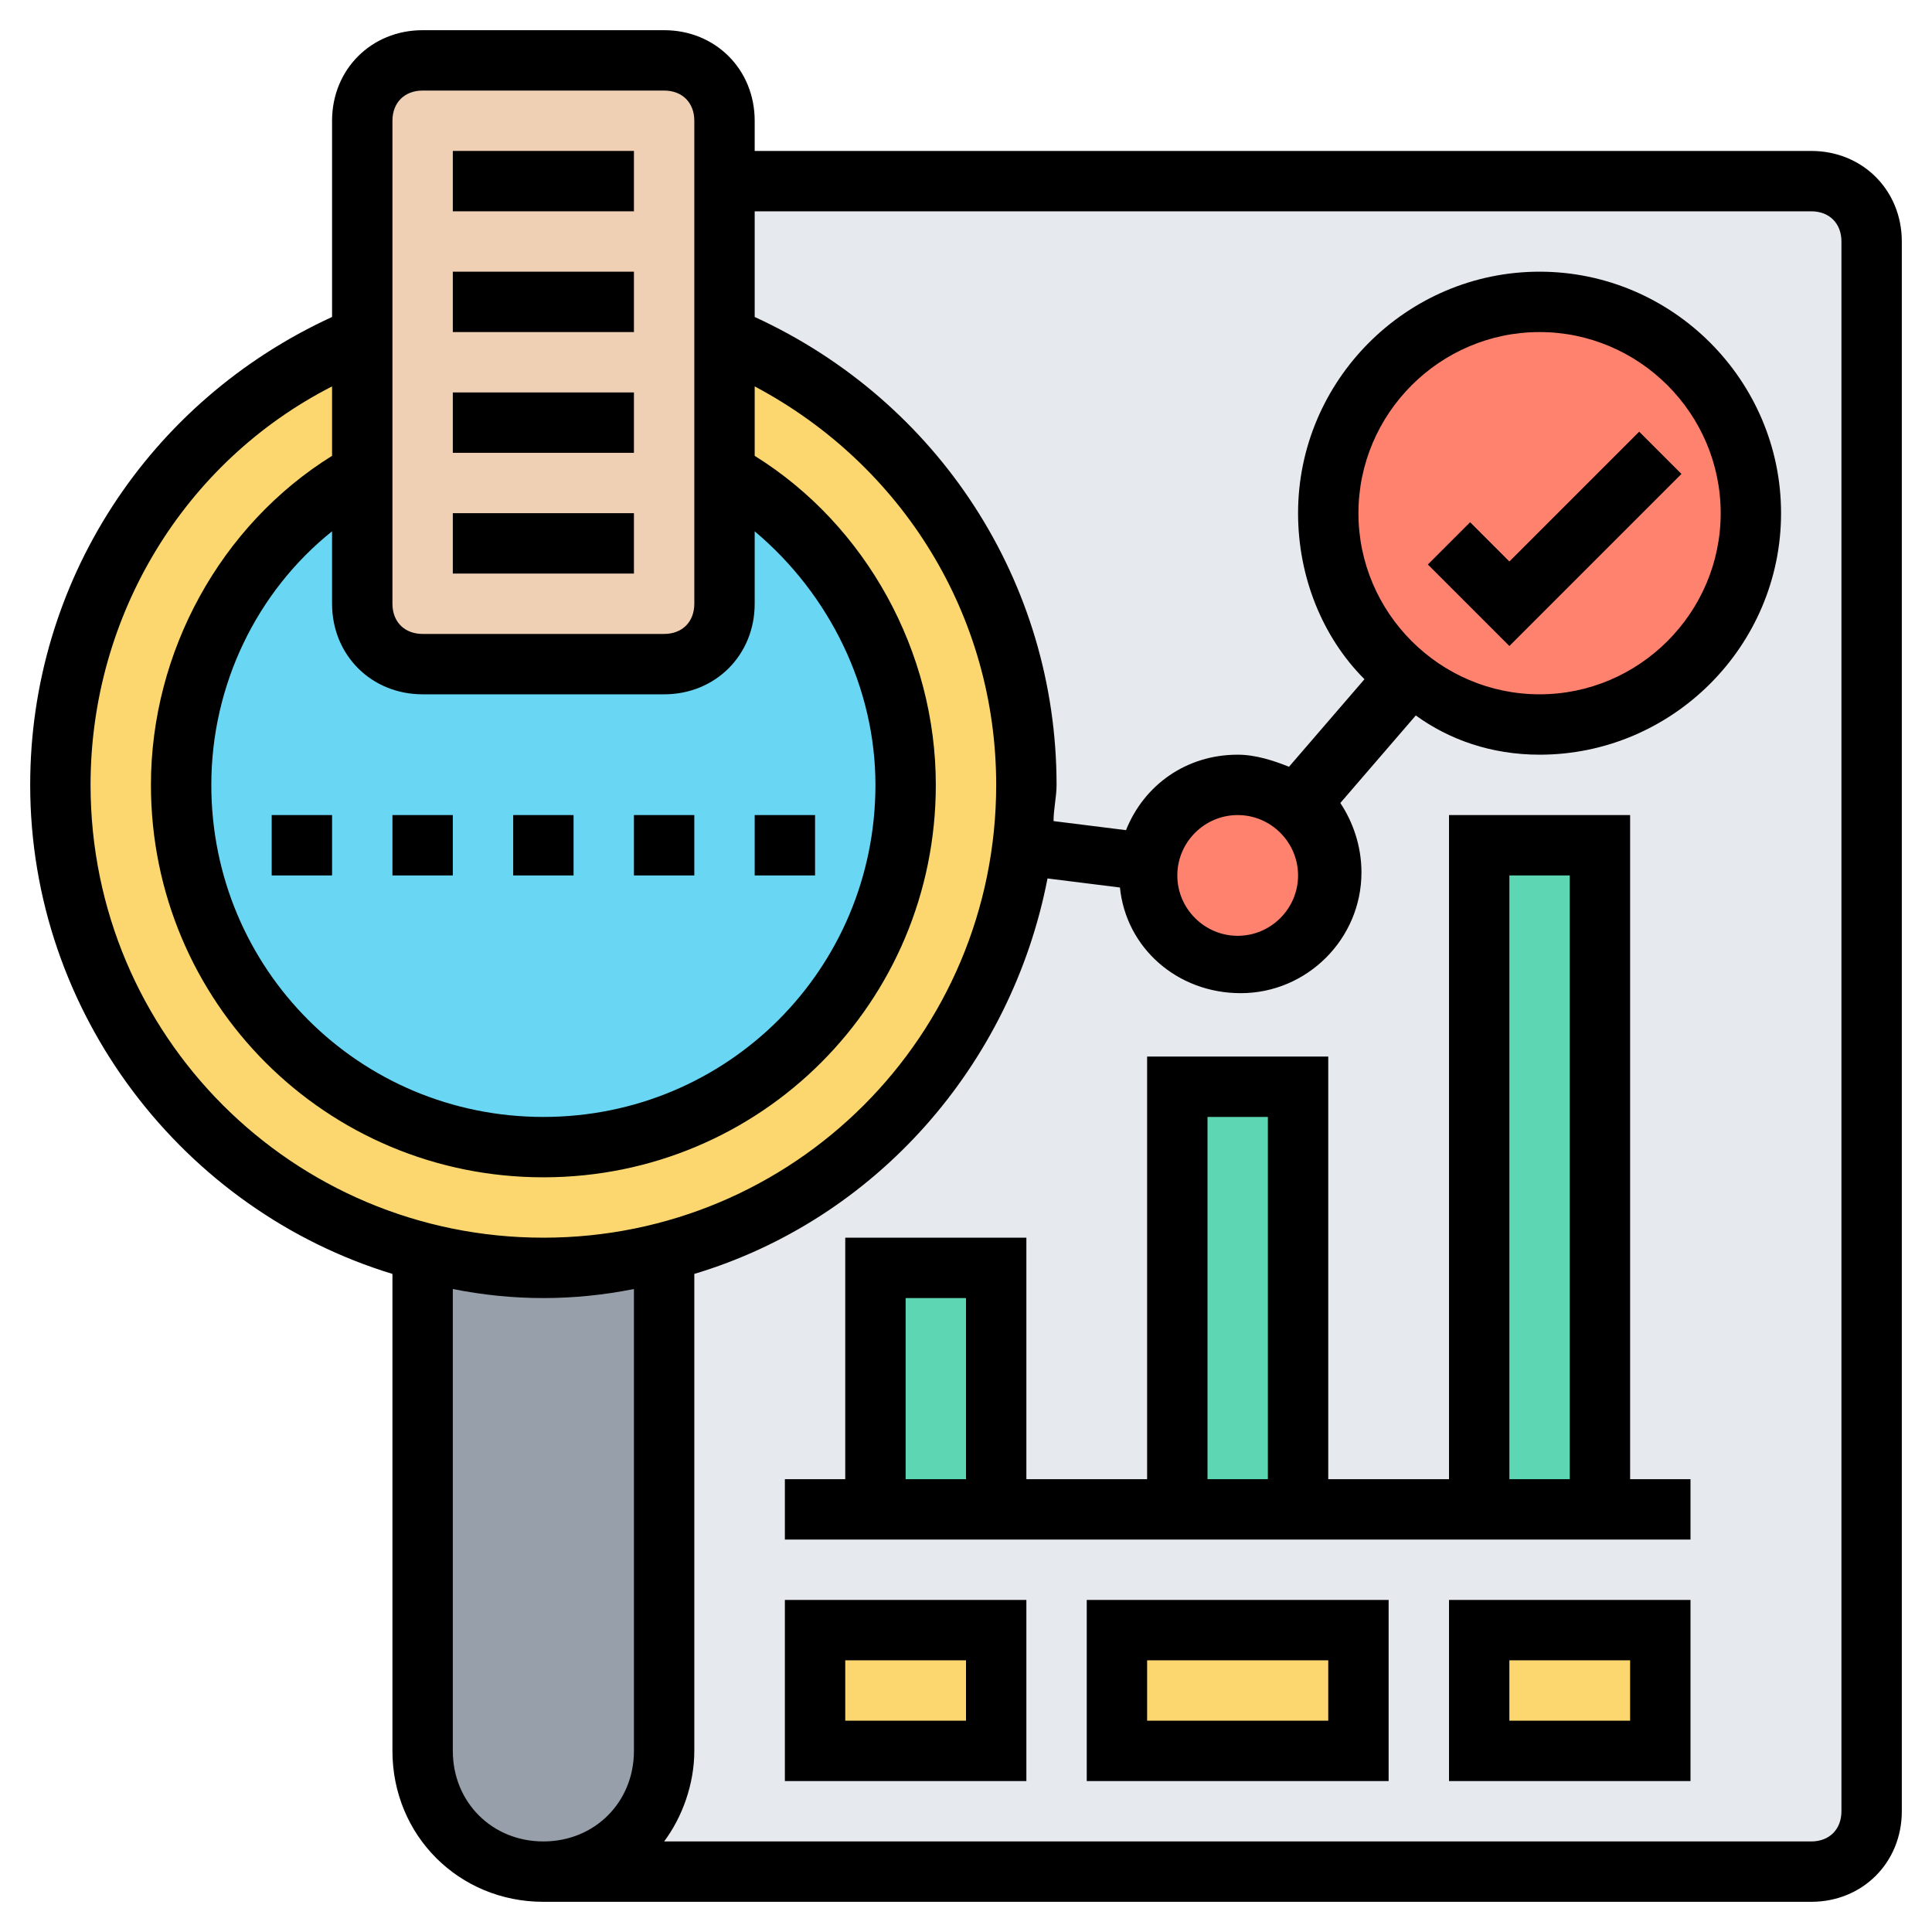 <svg id="Layer_5" enable-background="new 0 0 64 64" viewBox="0 0 64 64" xmlns="http://www.w3.org/2000/svg"><g><g><g><path d="m33.9 28.1c.1-.7.1-1.4.1-2.1 0-6.7-4.1-12.4-10-14.8v-5.2h36c1.1 0 2 .9 2 2v52c0 1.1-.9 2-2 2h-42c1.1 0 2.1-.5 2.8-1.2s1.2-1.7 1.2-2.8v-16.5c6.2-1.6 11-6.9 11.9-13.4z" fill="#e6e9ed"/></g><g><path d="m49 54h6v4h-6z" fill="#fcd770"/></g><g><path d="m37 54h8v4h-8z" fill="#fcd770"/></g><g><path d="m27 54h6v4h-6z" fill="#fcd770"/></g><g><path d="m49 28h4v22h-4z" fill="#5cd6b3"/></g><g><path d="m51 10c3.9 0 7 3.1 7 7s-3.1 7-7 7c-1.7 0-3.2-.6-4.4-1.6-1.6-1.3-2.6-3.2-2.6-5.4 0-3.9 3.1-7 7-7z" fill="#ff826e"/></g><g><path d="m41 26c1.7 0 3 1.3 3 3s-1.3 3-3 3-3-1.3-3-3c0-.1 0-.3 0-.4.2-1.5 1.5-2.6 3-2.6z" fill="#ff826e"/></g><g><path d="m39 36h4v14h-4z" fill="#5cd6b3"/></g><g><path d="m22 41.5c-1.3.3-2.6.5-4 .5s-2.7-.2-4-.5c-6.9-1.8-12-8-12-15.5 0-6.7 4.1-12.4 10-14.8v4.4c-3.6 2.1-6 6-6 10.4 0 .8.1 1.6.2 2.4 1.1 5.5 6 9.6 11.8 9.6s10.6-4.1 11.8-9.6c.2-.8.2-1.6.2-2.4 0-4.4-2.4-8.3-6-10.4v-4.4c5.9 2.4 10 8.1 10 14.8 0 .7 0 1.4-.1 2.1-.9 6.5-5.7 11.8-11.9 13.4z" fill="#fcd770"/></g><g><path d="m29 42h4v8h-4z" fill="#5cd6b3"/></g><path d="m24 15.6v4.4c0 1.1-.9 2-2 2h-8c-1.1 0-2-.9-2-2v-4.4c-3.6 2.1-6 6-6 10.4 0 .8.1 1.6.2 2.4 1.1 5.5 6 9.6 11.8 9.6s10.6-4.1 11.8-9.6c.2-.8.2-1.6.2-2.4 0-4.4-2.4-8.3-6-10.4z" fill="#69d6f4"/><g><path d="m24 15.6v4.4c0 1.1-.9 2-2 2h-8c-1.1 0-2-.9-2-2v-4.4-4.4-7.2c0-1.1.9-2 2-2h8c1.1 0 2 .9 2 2v2 5.2z" fill="#f0d0b4"/></g><g><path d="m22 41.5v16.5c0 1.1-.5 2.1-1.2 2.8s-1.7 1.2-2.8 1.2c-2.2 0-4-1.8-4-4v-16.5c1.3.3 2.6.5 4 .5s2.7-.2 4-.5z" fill="#969faa"/></g></g><g><path d="m60 5h-35v-1c0-1.7-1.3-3-3-3h-8c-1.7 0-3 1.3-3 3v6.5c-6.1 2.8-10 8.8-10 15.5 0 7.6 5.1 14.1 12 16.2v15.8c0 2.8 2.2 5 5 5h42c1.7 0 3-1.3 3-3v-52c0-1.7-1.3-3-3-3zm-46 18h8c1.7 0 3-1.3 3-3v-2.4c2.5 2.1 4 5.2 4 8.4 0 6.1-4.9 11-11 11s-11-4.9-11-11c0-3.3 1.5-6.4 4-8.4v2.4c0 1.7 1.3 3 3 3zm-1-19c0-.6.4-1 1-1h8c.6 0 1 .4 1 1v16c0 .6-.4 1-1 1h-8c-.6 0-1-.4-1-1zm-10 22c0-5.6 3.1-10.7 8-13.2v2.3c-3.7 2.3-6 6.5-6 10.9 0 7.2 5.8 13 13 13s13-5.8 13-13c0-4.4-2.3-8.6-6-10.9v-2.3c4.9 2.6 8 7.6 8 13.2 0 8.3-6.7 15-15 15s-15-6.7-15-15zm12 32v-15.3c1 .2 2 .3 3 .3s2-.1 3-.3v15.3c0 1.7-1.3 3-3 3s-3-1.3-3-3zm46 2c0 .6-.4 1-1 1h-38c.6-.8 1-1.9 1-3v-15.8c6-1.8 10.5-6.9 11.7-13.1l2.4.3c.2 2 1.9 3.5 4 3.5 2.2 0 4-1.8 4-4 0-.9-.3-1.7-.7-2.3l2.5-2.9c1.1.8 2.5 1.3 4.1 1.3 4.4 0 8-3.6 8-8s-3.6-8-8-8-8 3.6-8 8c0 2.1.8 4.1 2.2 5.5l-2.5 2.9c-.5-.2-1.1-.4-1.7-.4-1.7 0-3.1 1-3.7 2.5l-2.4-.3c0-.4.1-.8.1-1.2 0-6.7-3.9-12.7-10-15.5v-3.5h35c.6 0 1 .4 1 1zm-18-31c0 1.1-.9 2-2 2s-2-.9-2-2 .9-2 2-2 2 .9 2 2zm2-12c0-3.3 2.7-6 6-6s6 2.7 6 6-2.7 6-6 6-6-2.7-6-6z"/><path d="m9 27h2v2h-2z"/><path d="m21 27h2v2h-2z"/><path d="m13 27h2v2h-2z"/><path d="m25 27h2v2h-2z"/><path d="m17 27h2v2h-2z"/><path d="m15 5h6v2h-6z"/><path d="m15 9h6v2h-6z"/><path d="m15 13h6v2h-6z"/><path d="m15 17h6v2h-6z"/><path d="m54.3 14.3-4.3 4.3-1.3-1.3-1.4 1.4 2.7 2.7 5.7-5.7z"/><path d="m54 27h-6v22h-4v-14h-6v14h-4v-8h-6v8h-2v2h30v-2h-2zm-4 2h2v20h-2zm-10 8h2v12h-2zm-10 6h2v6h-2z"/><path d="m26 59h8v-6h-8zm2-4h4v2h-4z"/><path d="m36 59h10v-6h-10zm2-4h6v2h-6z"/><path d="m48 59h8v-6h-8zm2-4h4v2h-4z"/></g></g></svg>